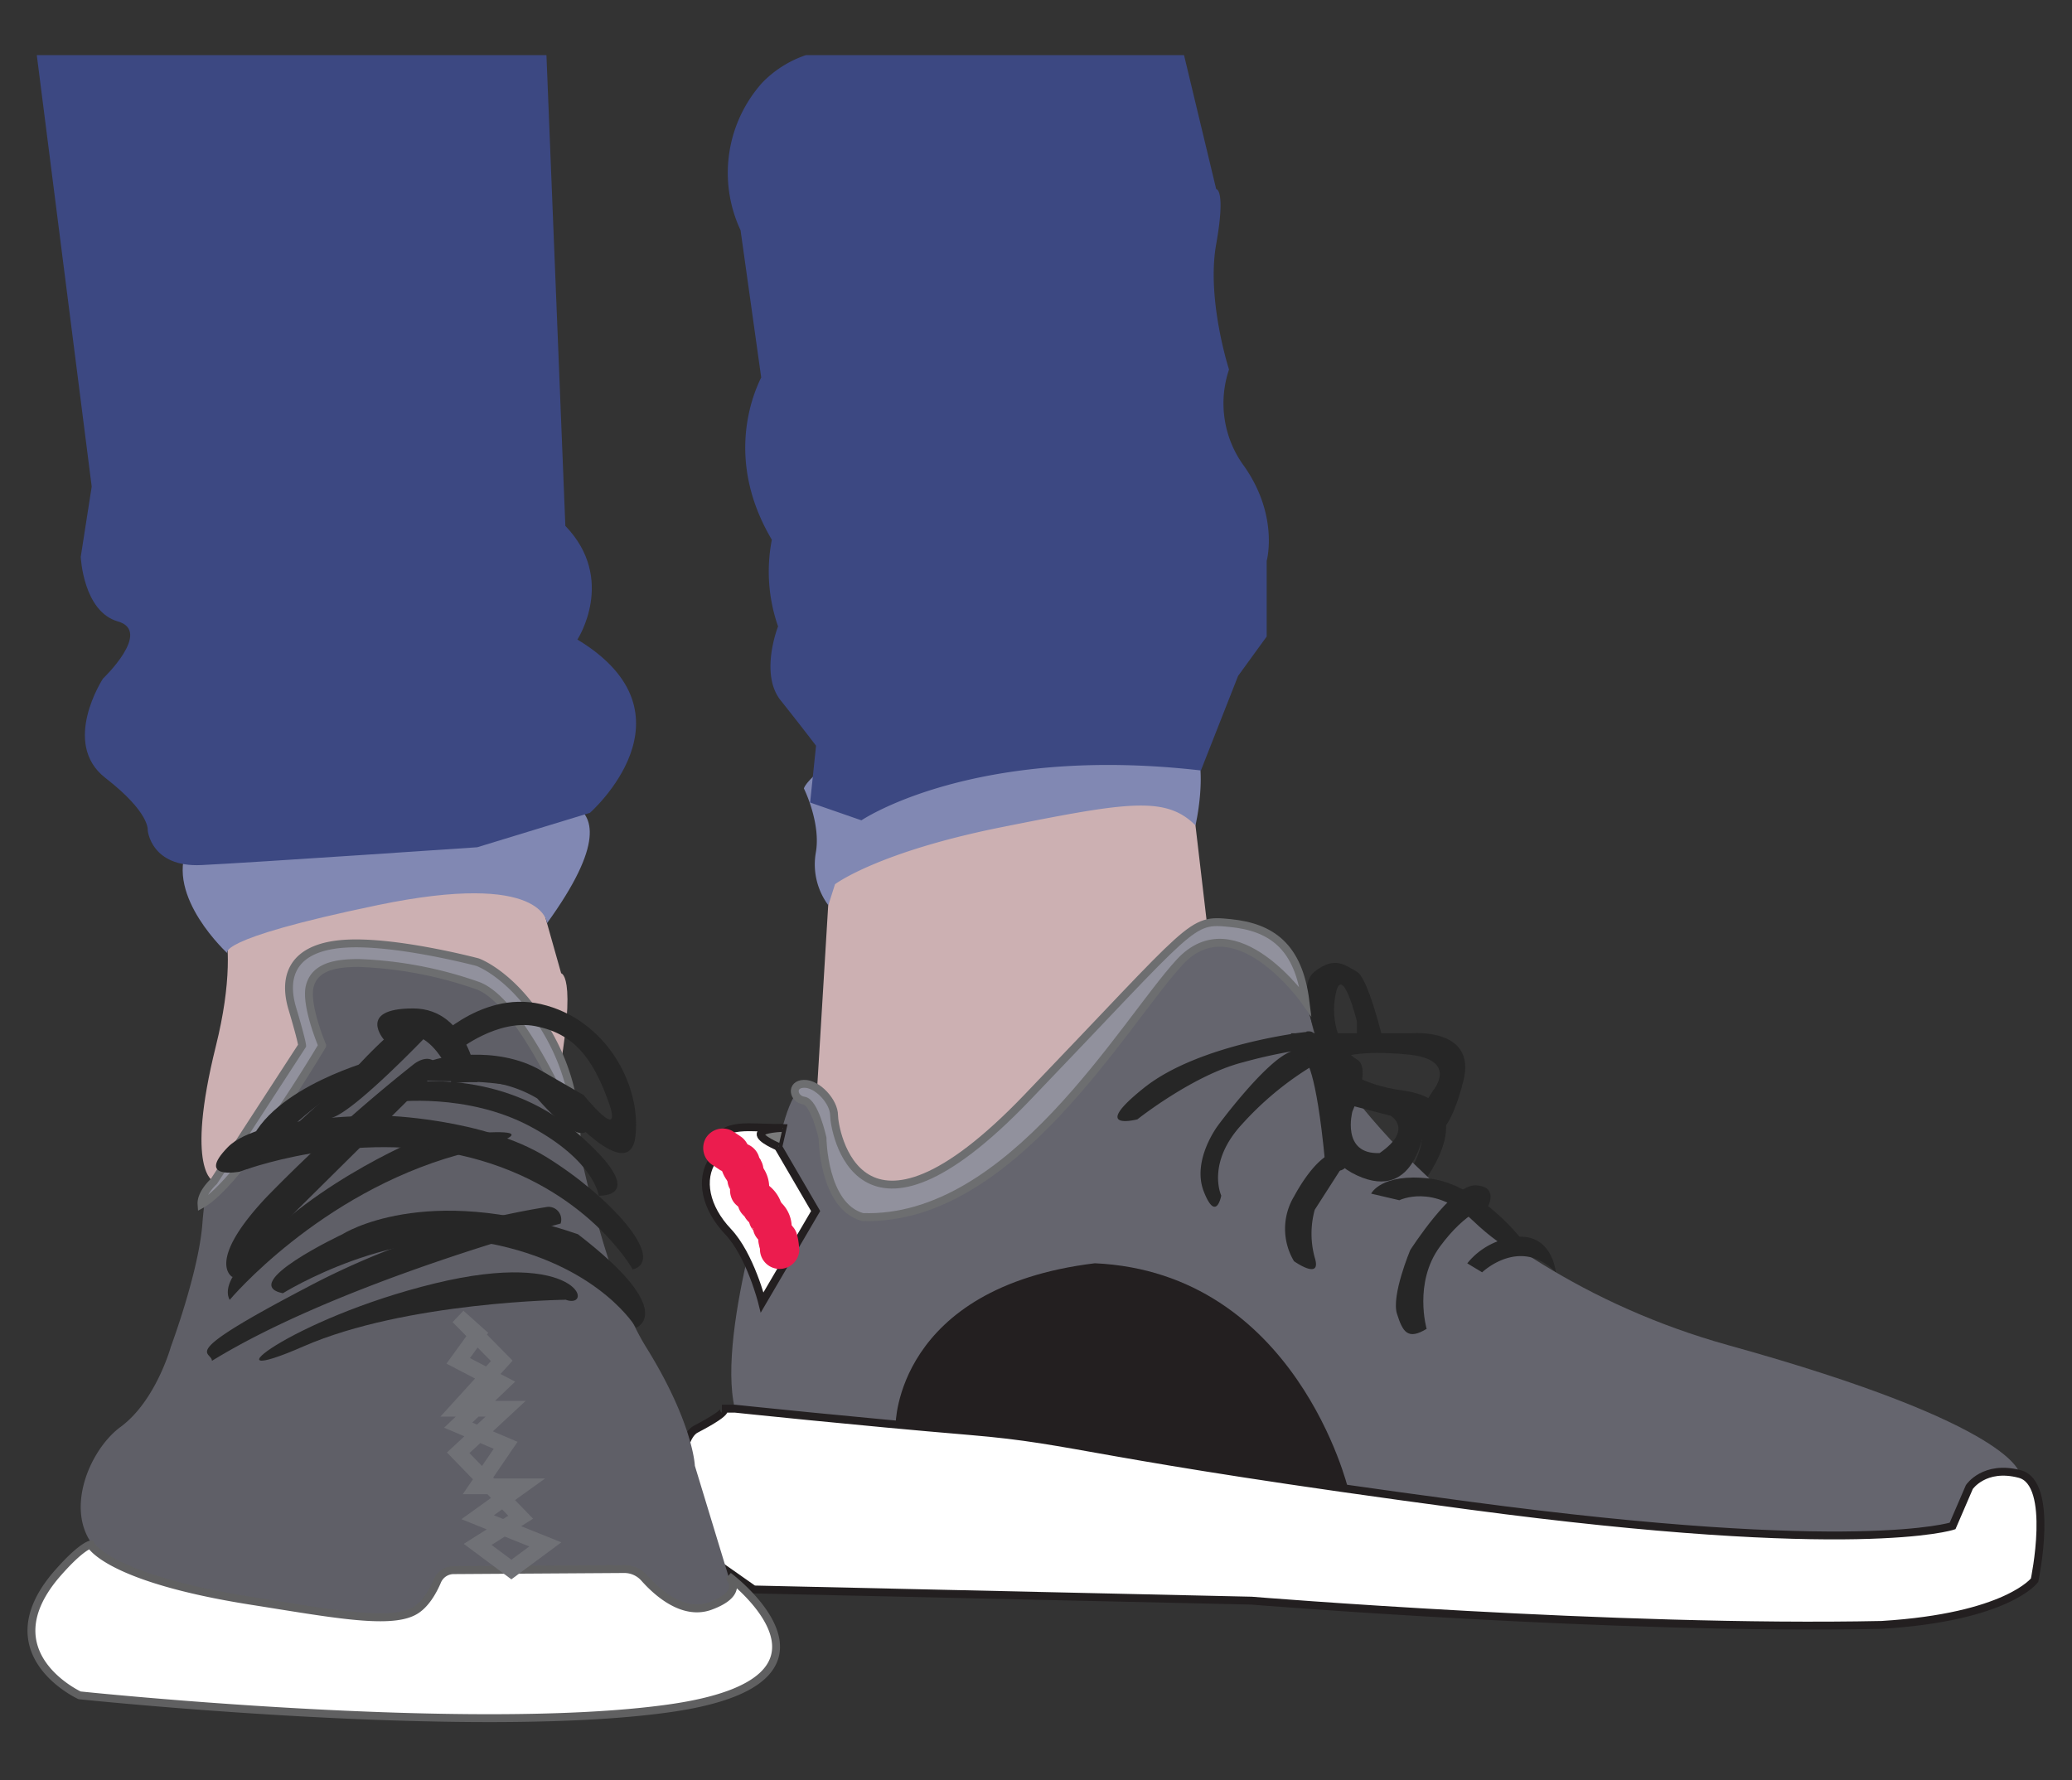 <svg id="Layer_1" data-name="Layer 1" xmlns="http://www.w3.org/2000/svg" xmlns:xlink="http://www.w3.org/1999/xlink" viewBox="0 0 263 226"><rect x="0" y="0" width="263" height="226" fill="#333333" stroke="none"/><defs><style>.cls-1,.cls-13,.cls-15,.cls-16,.cls-9{fill:none;}.cls-2{clip-path:url(#clip-path);}.cls-3{fill:#ccb0b2;}.cls-4{fill:#8188b3;}.cls-5{fill:#262626;}.cls-6{fill:#65656e;}.cls-7{fill:#231f20;}.cls-8{fill:#fff;}.cls-9{stroke:#231f20;}.cls-13,.cls-15,.cls-16,.cls-9{stroke-miterlimit:10;}.cls-10{fill:#5f5f67;}.cls-11{fill:#7a7b7b;}.cls-12{fill:#ec1c4e;}.cls-13{stroke:#606061;}.cls-14{fill:#91919d;}.cls-15{stroke:#6d6e70;}.cls-16{stroke:#707176;stroke-width:2px;}.cls-17{fill:#3c4882;}</style><clipPath id="clip-path"><polyline class="cls-1" points="263 7 263 775 -820 775 -820 7"/></clipPath></defs><g class="cls-2"><path class="cls-3" d="M27.14,150s-3.7-1.26.27-17.24S26.28,112,26.28,112l39.81-6.63,5.14,18.19s2.46.27-1.25,17.78S27.14,150,27.14,150"/><path class="cls-4" d="M69.43,117.2s-.26-6.71-21.52-2.29-19,6.15-19,6.15-7.95-7.24-5.11-13.5,19.88-5.63,19.88-5.63l21.22,0s19-4.71,4.52,15.29"/><polygon class="cls-3" points="157.1 150.54 151.58 103.4 148.9 69.64 105.66 94.57 105.66 106.09 103.53 141.26 105.34 166.36 157.1 150.54"/><path class="cls-4" d="M151.74,104.79s2.68-11.32-2.69-13.22-17.51-1.89-17.51-1.89-3.16-3.16-21.3,3.79c-8,5-8.2,6.63-8.2,6.63s2.21,4.42,1.5,8.21a8.7,8.7,0,0,0,1.6,6.61l.85-2.67s5.41-4.1,21.24-7.26,20.74-4,24.52-.2"/><path class="cls-5" d="M180.79,149.92s7.79-10.07-2.78-11.49-11.74-8.84-11.74-8.84l.38,5.6s2.58,5,9.88,5.68,2.27,8.05,2.27,8.05Z"/><path class="cls-6" d="M256.36,187.12s-.24-6.15-36.92-16.33-52.3-38.34-52.3-38.34L165,123.93s-2.13-6.63-12.54-5.92c-8,5-16.34,15.62-16.34,15.62s-12.29,14.2-20.1,17-6.63.24-8.76-3.79-2.84-8.55-5-8.77-3.55,7.82-3.55,7.82-7.81,23-5.44,32.9S249,199.43,249,199.43Z"/><path class="cls-7" d="M171.12,189s-6.59-27.45-32.15-28.63c-25.29,3.08-25.29,20.47-25.29,20.47l20.79,6.51,35.26,3.55Z"/><path class="cls-8" d="M258.25,200.61s2.6-12.31-1.89-13.49-6.39,1.66-6.39,1.66l-2.13,4.94s-12.07,4-61.3-2.58-49.23-8.28-63.43-9.47-29.82-2.84-29.82-2.84H91.63s1.66,0-3.31,2.6c-3.19,1.67-1.42,14.2-1.42,14.2l8.76,6.15,63.19,1.42s46.39,3.79,80,3.08c15.92-1,19.41-5.68,19.41-5.68"/><path class="cls-9" d="M258.25,200.61s2.6-12.31-1.89-13.49-6.39,1.66-6.39,1.66l-2.13,4.94s-12.07,4-61.3-2.58-49.23-8.28-63.43-9.47-29.82-2.84-29.82-2.84H91.63s1.66,0-3.31,2.6c-3.19,1.67-1.42,14.2-1.42,14.2l8.76,6.15,63.19,1.42s46.39,3.79,80,3.08C254.76,205.3,258.25,200.61,258.25,200.61Z"/><path class="cls-5" d="M197.48,161.52s-.4-4.63-4.61-4.52a9.11,9.11,0,0,0-6.63,3.38l1.89,1.14s4.8-4.63,9.35,0"/><path class="cls-10" d="M92.46,200.08l-4.26-14S88,180.65,82,171s-9.7-31.46-9.7-31.46S67.85,124.11,58.86,122a63,63,0,0,0-16.57-1.66s-7.57,2.13-5,8.28,1.18,5,1.18,5l-7.1,10.16-2.84,5.2-1.42,1s-.95-.81-1.42,5.36-4,15.62-4,15.62-1.89,6.88-6.39,10.19-8.14,13-1.11,17.05,38.5,11.59,38.5,11.59H88.2L94.6,202Z"/><path class="cls-5" d="M192.87,157s-5.32-6.69-11.45-7.39-7.38,1.92-7.38,1.92l3.58.84s4.34-2.18,9.26,2.52,6.94,4.36,6.94,4.36Z"/><path class="cls-5" d="M181.08,168.68s-1.68-5.83,1.68-10.41,6.13-5.14,6.13-5.14,1.36-2.54-1.61-2.65S179,158.7,179,158.7s-2.42,5.77-1.68,8.09,1.37,3.37,3.79,1.89"/><path class="cls-5" d="M170.46,148l-3.58,5.58a11.46,11.46,0,0,0,0,6.07c.95,3-2.63.46-2.63.46a8,8,0,0,1,0-8.22c2.52-4.63,4.52-5.36,4.52-5.36Z"/><path class="cls-5" d="M155,151.74s-1.89-4.1,2.63-9a39.78,39.78,0,0,1,8.85-7.36s.4-3.26-2.86-1.79-9,9.26-9,9.26-3.39,4.42-1.82,8.42,2.21.53,2.21.53"/><path class="cls-5" d="M165.83,131s-13.57,1.47-20.62,7.1-.84,4-.84,4,7.15-5.68,13.47-7.26a61.59,61.59,0,0,1,8.64-1.75s1.29-2.41-.65-2.14"/><path class="cls-5" d="M165.71,134.65s1.33.74,2.49,12.94c2.14,2.31,2.95,0,2.95,0l-.81-9.57s-.56-4-2.35-4.06-1.72-.25-2.28.7"/><path class="cls-5" d="M169.88,137.31s-5.27,8.35,2.35,11.9,8.58-6.21,8.58-6.21.59-3.49-5.36-4.25l-3.22-1-.57,2.63,4.84,1.26s3,1.7-1.38,4.74c-4.93.2-3.46-5.28-3.46-5.28s2.5-5.56.57-6.61-3.51-4.63-2.67-8.42,2.67,3.58,2.67,3.58v2h3.22s-1.82-7.55-3.22-8.29-2.74-2.1-5.39,0,.93,9.89.93,9.89Z"/><path class="cls-5" d="M163.88,131.17h15.25s8.31-.76,6.63,6-3.58,6.9-3.58,6.9l-3.42-.64,3.15-5s3.32-3.93-3.2-4.56-8.42.42-8.42.42l-6.42-.1Z"/><path class="cls-8" d="M103.53,153.74l-6.79,11.6s-1.5-6-4.34-9-3.63-6.63-1.89-9.15,1.18-3.08,1.18-3.08.23-1.12,3.94-1l3.71.1-.55,2.4Z"/><path class="cls-9" d="M103.53,153.74l-6.79,11.6s-1.5-6-4.34-9-3.63-6.63-1.89-9.15,1.18-3.08,1.18-3.08.23-1.12,3.94-1l3.71.1-.55,2.4Z"/><path class="cls-11" d="M98.8,145.58s-2.41-1-2.25-1.66,2.8-.73,2.8-.73"/><path class="cls-9" d="M98.8,145.58s-2.41-1-2.25-1.66,2.8-.73,2.8-.73"/><path class="cls-12" d="M101.43,158.56a7.87,7.87,0,0,0-.29-1.92A2.5,2.5,0,0,0,96.33,158a4.38,4.38,0,0,0,.13.53l0-.3c0,.12,0,.24,0,.36a2.5,2.5,0,0,0,5,0"/><path class="cls-12" d="M100.49,155.64a4.35,4.35,0,0,0-1.23-2.86,2.5,2.5,0,0,0-3.54,3.53c.28.28-.1-.18-.17-.3s-.08-.21,0-.09,0,.1,0-.29a2.5,2.5,0,1,0,5,0"/><path class="cls-12" d="M99.12,152.61a4.7,4.7,0,0,0-1.78-2.28,2.51,2.51,0,0,0-3.42.9,2.57,2.57,0,0,0,.9,3.42q-.45-.38-.17-.1a1.13,1.13,0,0,1-.35-.6,2.74,2.74,0,0,0,1.15,1.49,2.55,2.55,0,0,0,1.93.25c1.17-.38,2.27-1.78,1.75-3.08"/><path class="cls-12" d="M97.53,151.72a4.44,4.44,0,0,0-.54-3.27A2.5,2.5,0,1,0,92.68,151c.11.18.12.17,0,0s-.08-.21,0,0l0-.35c0,.27,0,.21.06-.19a2.71,2.71,0,0,0,.25,1.93,2.5,2.5,0,0,0,4.57-.6"/><path class="cls-12" d="M96.57,147.28a2.85,2.85,0,0,0-.25-.38l.13.32a2.51,2.51,0,0,1-.09-.29,2.5,2.5,0,1,0-4.82,1.33,4.51,4.51,0,0,0,.71,1.55A2.72,2.72,0,0,0,93.75,151a2.55,2.55,0,0,0,1.93-.25,2.53,2.53,0,0,0,.9-3.42"/><path class="cls-12" d="M93.92,144.21,93,143.6a2.52,2.52,0,0,0-3.42.9,2.56,2.56,0,0,0,.9,3.42l.91.61a2.52,2.52,0,0,0,3.42-.9,2.56,2.56,0,0,0-.9-3.42"/><path class="cls-8" d="M92.46,200.08s17.75,13.25-7.57,16.8-74.79-1.66-74.79-1.66S-1.26,210,7,200.08c3.27-3.82,4.5-4,4.5-4s2.08,4.25,20.37,7.14c10.07,1.59,17.39,3,20.57,1.38,1.51-.75,2.53-2.62,3.07-3.9a2.27,2.27,0,0,1,2-1.37l21.71-.14a3.39,3.39,0,0,1,2.56,1.14c1.56,1.76,4.86,4.78,8.3,3.58,4.74-1.67,2.37-3.79,2.37-3.79"/><path class="cls-13" d="M92.46,200.08s17.75,13.25-7.57,16.8-74.79-1.66-74.79-1.66S-1.26,210,7,200.08c3.27-3.82,4.5-4,4.5-4s2.08,4.25,20.37,7.14c10.07,1.59,17.39,3,20.57,1.38,1.51-.75,2.53-2.62,3.07-3.9a2.27,2.27,0,0,1,2-1.37l21.71-.14a3.39,3.39,0,0,1,2.56,1.14c1.56,1.76,4.86,4.78,8.3,3.58C94.83,202.2,92.46,200.08,92.46,200.08Z"/><path class="cls-5" d="M71.87,165s-20.35.23-33.37,5.93-1.66-3.53,16.68-8,20.24,3.27,16.69,2.1"/><path class="cls-5" d="M71.16,155.33s-27.93,7.38-44.26,17.43c0-1.32-4.73-.53,11.83-9.21a98.32,98.32,0,0,1,30.77-10.34,1.62,1.62,0,0,1,1.66,2.12"/><path class="cls-5" d="M35.9,164.18s14.44-9,27.45-6.07,17.39,10.44,17.39,10.44,5.44-2-7.39-11.87c-19.46-6.71-29.87,0-29.87,0s-13.39,6.3-7.57,7.5"/><path class="cls-5" d="M29.17,165s11.27-13.46,29-18.4-5-2-5-2S37.59,151,29.91,161.51c-1.66,2.32-.74,3.52-.74,3.52"/><path class="cls-14" d="M73.17,143.74s-6.74-16.53-12.55-18.62a50.83,50.83,0,0,0-15.1-2.87c-3,0-5.51.5-6.18,2.87s1.56,7.61,1.56,7.61S30.63,150.1,25.58,152.88c-.1-1.4,1.57-2.9,1.57-2.9l11.2-17.24s0-.52-1.25-4.72.14-7.76,6.59-8.21,16.94,2.34,16.94,2.34,4.5,1.58,8.59,8.47a27.12,27.12,0,0,1,4,13.12"/><path class="cls-15" d="M73.17,143.74s-6.74-16.53-12.55-18.62a50.83,50.83,0,0,0-15.1-2.87c-3,0-5.51.5-6.18,2.87s1.56,7.61,1.56,7.61S30.63,150.1,25.58,152.88c-.1-1.4,1.57-2.9,1.57-2.9l11.2-17.24s0-.52-1.25-4.72.14-7.76,6.59-8.21,16.94,2.34,16.94,2.34,4.5,1.58,8.59,8.47A27.12,27.12,0,0,1,73.17,143.74Z"/><path class="cls-5" d="M80.3,161.13s-5.79-10.39-20.62-14.18-29.24,1.79-29.24,1.79-5.63,1.1-1.52-3.11,19.84-4,19.84-4,12.61.32,20.6,5.26,15.36,13,10.94,14.28"/><path class="cls-5" d="M55.79,135.69l-18.6,18.43-7.68,8S26,160.31,33.8,152a196.54,196.54,0,0,1,18.63-16.83s2.31-2,3.36.53"/><path class="cls-5" d="M55,132.2c-.65.79,5.68-6.57,13.66-4.73,8.21,1.89,12.74,10.2,12,16.73s-9.47-3.68-9.47-3.68-1.68-3.26-13.89-3.26-1.79-2.84-1.79-2.84,7.35-1.89,13.14,1.47S74.07,139,74.07,139s5.17,6.42,3.16.84-4.43-8.63-9.26-9.57-9.78,3.05-9.78,3.05Z"/><path class="cls-5" d="M60.63,137.38s-1-9.36-8.2-9.36-3.67,4-3.67,4,3.67-2.73,7,1.89-.21,3.37,4.84,3.47"/><path class="cls-5" d="M54.27,131.38s-8.92,9.37-12,10.47a18.73,18.73,0,0,1-5,1.18l6.42-5.82s7.19-8.35,9.43-8a1.38,1.38,0,0,1,1.15,2.21"/><path class="cls-5" d="M47.91,134.42s-13.58,3.49-16.31,11,4.63-1.63,4.63-1.63,7.35-7,10.69-6.89,1-2.43,1-2.43"/><path class="cls-5" d="M50,139.9s9.26-1.22,17.36,3.13S76,151.78,76,151.78s6.9.43-2.81-8-21.91-6.28-21.91-6.28L50,139.37"/><path class="cls-5" d="M57.25,133.63s10.36,1.28,13.49,3.82a14.93,14.93,0,0,1,4.19,5s0,4.63-6.73-3a15.59,15.59,0,0,0-10.95-1.92Z"/><path class="cls-14" d="M165.71,127.17s-8.91-12.72-16-5-21.38,33-40.24,32.33c-5-1.41-5.07-10.05-5.07-10.05s-1-4.54-2.36-4.73-1.72-2.08,0-2.13,3.83,2.27,3.83,4,2.95,20.2,24.46-2.21,20.67-22.72,25.83-22.2,8.69,2.9,9.57,10"/><path class="cls-15" d="M165.71,127.17s-8.91-12.72-16-5-21.38,33-40.24,32.33c-5-1.41-5.07-10.05-5.07-10.05s-1-4.54-2.36-4.73-1.72-2.08,0-2.13,3.83,2.27,3.83,4,2.95,20.2,24.46-2.21,20.67-22.72,25.83-22.2S164.83,120.07,165.71,127.17Z"/><polygon class="cls-16" points="69.22 196.06 60.63 192.61 66.09 188.69 60.63 188.69 64.18 183.48 58.16 180.92 63.69 175.64 58.16 172.76 60.63 169.35 58.16 167.14 63.69 172.76 58.16 178.84 64.18 178.84 58.16 184.43 66.09 192.61 60.63 196.06 64.91 199.25 69.22 196.06"/><path class="cls-17" d="M11.64,61.77l-1.39,8.92s.3,6.94,4.71,8.2-1.89,7.26-1.89,7.26-5.37,8.21.32,12.62,5.36,6.63,5.36,6.63.38,4.73,6.82,4.42,35-2.26,35-2.26l14.31-4.37s14.18-12.46-1.59-22c0,0,5-7.66-1.53-14.43L69.36,7H4.67Z"/><path class="cls-17" d="M156,46.91S153.12,38,154.37,31s0-7,0-7L150.29,7h-48a13.88,13.88,0,0,0-5.54,3.5A17.17,17.17,0,0,0,94,29.23l2.62,18.69c-1.37,2.77-4.39,10.91,1.35,20.6a21.14,21.14,0,0,0,.79,11s-2.37,6,.32,9.38,4.5,5.77,4.5,5.77l-.75,7.21,6.51,2.26s14.23-9.66,43.09-6.33l4.72-12,3.63-5V71.21s1.58-5.68-2.84-12A13.44,13.44,0,0,1,156,46.91"/></g></svg>